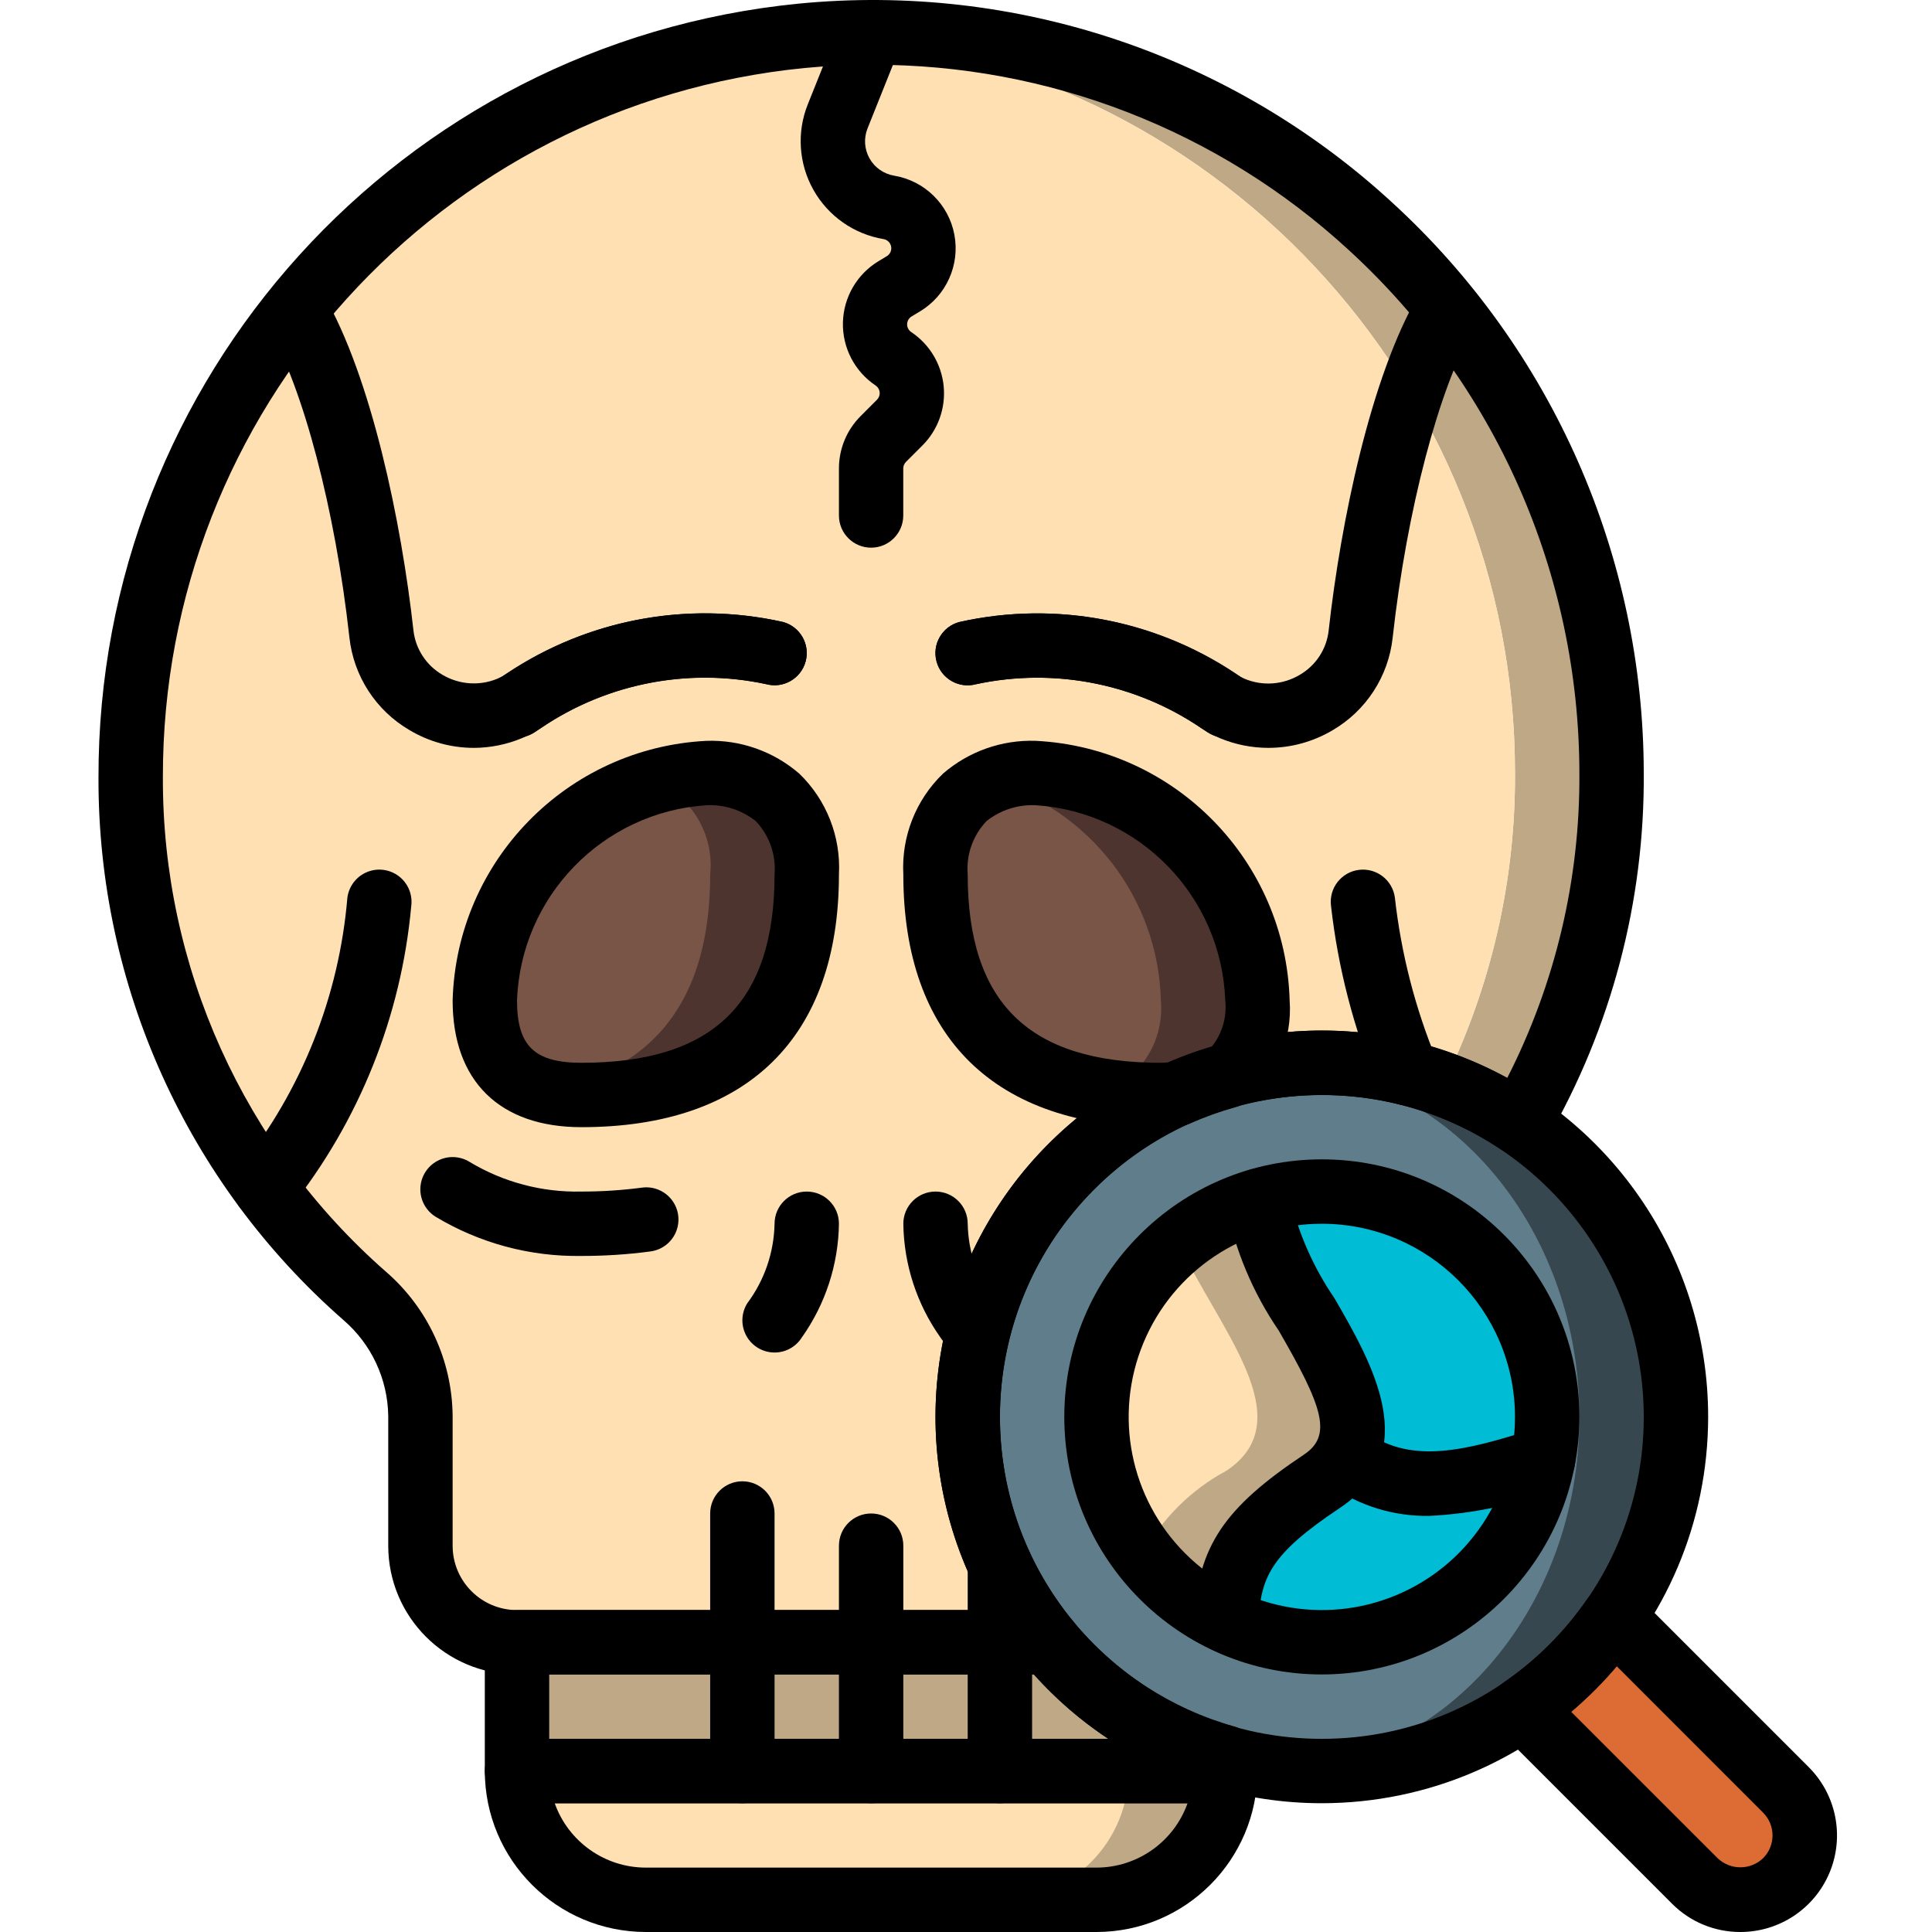 <svg height="512pt" viewBox="-26 0 512 512.106" width="512pt" xmlns="http://www.w3.org/2000/svg"><path d="m251.914 435.305h-140.926v34.133h187.73v-3.625c-18.336-5.184-34.66-15.824-46.805-30.508zm0 0" fill="#bfa885"/><path d="m401.121 204.906c.188 32.531-8.23 64.531-24.406 92.758-6.293-4.234-13.086-7.676-20.223-10.242 12.66-25.656 19.176-53.906 19.027-82.516-.008-103.484-80.367-189.18-183.637-195.84 54.188-3.59 107.441 15.434 147.09 52.543 39.648 37.109 62.148 88.992 62.148 143.297zm0 0" fill="#bfa885"/><path d="m375.52 204.906c.148 28.609-6.367 56.859-19.027 82.516-10.305-3.785-21.195-5.723-32.172-5.715-4.312-.031-8.621.281-12.887.938-33.68 4.668-62.199 27.184-74.559 58.859-12.359 31.676-6.621 67.559 14.996 93.801h-140.883c-14.141 0-25.602-11.461-25.602-25.598v-34.391c-.102-12.242-5.48-23.844-14.762-31.828-39.555-34.684-62.176-84.781-62.039-137.387-.16-101.539 76.789-186.613 177.836-196.609 1.793-.172 3.668-.34 5.461-.426 103.27 6.66 183.629 92.355 183.637 195.84zm0 0" fill="#ffe0b2"/><path d="m356.492 287.422c-1.621 3.5-3.414 6.914-5.379 10.242-11.879-8.02-25.465-13.16-39.68-15.02 4.266-.656 8.574-.969 12.887-.938 10.977-.008 21.867 1.93 32.172 5.715zm0 0" fill="#bfa885"/><path d="m187.789 231.785c0 50.09-34.137 58.453-59.734 58.453-3.367.035-6.723-.367-9.984-1.195-10.41-2.898-15.617-10.836-15.617-23.891.723-27.074 18.875-50.574 44.887-58.113 20.566-6.145 40.449.598 40.449 24.746zm0 0" fill="#4e342e"/><path d="m307.254 265.152c.688 7.582-2.293 15.035-8.02 20.051-4.527 1.25-8.949 2.848-13.23 4.781-1.449.086-2.812.254-4.352.254-5.98.039-11.953-.504-17.832-1.621-21.25-4.18-41.898-17.832-41.898-56.832-1.098-10.629 4.949-20.711 14.848-24.746 24.488-9.727 70.484 15.191 70.484 58.113zm0 0" fill="#4e342e"/><path d="m162.188 231.785c0 40.363-22.102 53.59-44.117 57.258-10.41-2.898-15.617-10.836-15.617-23.891.723-27.074 18.875-50.574 44.887-58.113 9.898 4.035 15.945 14.117 14.848 24.746zm0 0" fill="#795548"/><path d="m281.652 265.152c.688 7.582-2.293 15.035-8.02 20.051-3.344.922-6.621 2.062-9.812 3.414-21.25-4.18-41.898-17.832-41.898-56.832-1.098-10.629 4.949-20.711 14.848-24.746 26.012 7.539 44.16 31.039 44.883 58.113zm0 0" fill="#795548"/><path d="m298.719 469.438c.012 9.059-3.578 17.746-9.984 24.148-6.402 6.406-15.09 10-24.148 9.988h-119.465c-18.852 0-34.133-15.285-34.133-34.137zm0 0" fill="#bfa885"/><path d="m273.121 469.438c.012 9.059-3.582 17.746-9.984 24.148-6.406 6.406-15.094 10-24.148 9.988h-93.867c-18.852 0-34.133-15.285-34.133-34.137zm0 0" fill="#ffe0b2"/><path d="m418.188 375.574c.012 24.898-9.871 48.781-27.477 66.387-17.609 17.605-41.492 27.492-66.391 27.477-4.285.035-8.566-.277-12.801-.938-46.441-6.371-81.051-46.051-81.051-92.926 0-46.879 34.609-86.559 81.051-92.93 4.234-.656 8.516-.973 12.801-.938 24.898-.016 48.781 9.871 66.391 27.477 17.605 17.605 27.488 41.488 27.477 66.391zm0 0" fill="#37474f"/><path d="m392.586 375.574c0-51.324-36.293-92.93-81.066-92.93-44.77 0-81.066 41.605-81.066 92.93 0 51.32 36.297 92.926 81.066 92.926 44.773 0 81.066-41.605 81.066-92.926zm0 0" fill="#607d8b"/><path d="m324.32 392.641c-20.137 13.395-24.406 21.59-25.344 36.949-8.68-4.027-16.258-10.086-22.102-17.664 0 0-.086 0 0-.086-19.555-25.547-15.367-61.988 9.473-82.434 6.207-5.031 13.336-8.797 20.992-11.094 2.559 25.262 41.727 57.773 16.98 74.328zm0 0" fill="#bfa885"/><path d="m299.062 389.824c-9.379 5.027-17.086 12.676-22.188 22.016-19.555-25.547-15.367-61.988 9.473-82.434 10.152 22.359 33.109 46.766 12.715 60.418zm0 0" fill="#ffe0b2"/><path d="m384.055 375.574c0 1.652-.086 3.305-.258 4.949-.418 6.102-1.832 12.098-4.18 17.746-9.211 22.422-31.059 37.055-55.297 37.035-8.77.012-17.43-1.941-25.344-5.715.938-15.359 5.207-23.555 25.344-36.949.176-.066.324-.184.426-.344 5.199-3.188 8.164-9.023 7.68-15.102-.938-17.238-23.211-40.109-25.086-58.883 5.508-1.648 11.23-2.484 16.98-2.473 15.844 0 31.035 6.293 42.238 17.496 11.203 11.199 17.496 26.395 17.496 42.238zm0 0" fill="#00bcd4"/><path d="m447.32 474.441-45.688-45.688c-6.508 9.445-14.688 17.625-24.133 24.129l45.688 45.688c6.695 6.469 17.34 6.379 23.926-.207 6.582-6.582 6.676-17.227.207-23.922zm0 0" fill="#dc6c33"/><path d="m170.719 477.973c-4.711 0-8.531-3.82-8.531-8.535v-68.266c0-4.711 3.82-8.531 8.531-8.531 4.715 0 8.535 3.82 8.535 8.531v68.266c0 4.715-3.82 8.535-8.535 8.535zm0 0"/><path d="m204.855 477.973c-4.715 0-8.535-3.82-8.535-8.535v-59.73c0-4.715 3.82-8.535 8.535-8.535 4.711 0 8.531 3.82 8.531 8.535v59.73c0 4.715-3.82 8.535-8.531 8.535zm0 0"/><path d="m179.254 358.508c-3.105-.004-5.965-1.691-7.465-4.41s-1.406-6.035.246-8.664c4.547-6.094 7.07-13.457 7.219-21.062 0-4.711 3.82-8.531 8.535-8.531 4.711 0 8.531 3.82 8.531 8.531-.152 10.812-3.582 21.324-9.84 30.141-1.562 2.488-4.289 3.996-7.227 3.996zm0 0"/><path d="m230.453 358.508c-2.938 0-5.672-1.508-7.234-3.996-6.254-8.82-9.684-19.328-9.832-30.141 0-4.711 3.82-8.531 8.535-8.531 4.711 0 8.531 3.82 8.531 8.531.148 7.605 2.676 14.969 7.227 21.062 1.652 2.629 1.746 5.949.246 8.668-1.504 2.719-4.367 4.406-7.473 4.406zm0 0"/><path d="m110.988 195.52c-3.754.004-7.066-2.445-8.168-6.035-1.098-3.59.277-7.473 3.387-9.574 21.844-15.41 49.184-20.875 75.273-15.043 4.551 1.23 7.242 5.918 6.012 10.465-1.23 4.551-5.914 7.242-10.465 6.012-21.305-4.539-43.535.074-61.27 12.715-1.41.953-3.07 1.461-4.77 1.461zm0 0"/><path d="m44.246 323.324c-3.285 0-6.277-1.891-7.695-4.855s-1.004-6.48 1.059-9.039c16.324-20.492 26.215-45.363 28.414-71.473.391-3.027 2.359-5.613 5.172-6.789 2.812-1.18 6.039-.766 8.465 1.082 2.426 1.848 3.684 4.848 3.297 7.875-2.652 29.234-13.801 57.055-32.07 80.031-1.621 2.004-4.062 3.168-6.641 3.168zm0 0"/><path d="m99.512 198.234c-5.98-.008-11.848-1.629-16.984-4.688-8.922-5.191-14.848-14.312-15.965-24.574-3.754-33.902-12.262-66.246-21.668-82.398-2.242-4.059-.832-9.168 3.176-11.504 4.012-2.332 9.148-1.035 11.57 2.918 12.758 21.906 20.703 60.391 23.895 89.098.547 4.918 3.398 9.285 7.68 11.77 4.438 2.641 9.863 3.02 14.625 1.023.781-.336 1.535-.734 2.246-1.195 21.516-14.516 48.062-19.516 73.387-13.824 4.551 1.23 7.242 5.914 6.012 10.465s-5.918 7.242-10.465 6.012c-20.672-4.453-42.266-.23-59.734 11.684-1.566 1.023-3.223 1.898-4.949 2.621-4.062 1.699-8.422 2.582-12.824 2.594zm0 0"/><path d="m128.055 298.773c-21.691 0-34.133-12.246-34.133-33.59 1.035-36.969 30.32-66.93 67.258-68.812 9.008-.316 17.805 2.785 24.621 8.688 7.215 6.957 11.055 16.707 10.52 26.719 0 43.203-24.242 66.996-68.266 66.996zm33.125-85.336c-27.516 1.848-49.188 24.188-50.191 51.746 0 12.043 4.625 16.523 17.066 16.523 34.926 0 51.199-15.863 51.199-49.93.43-5.203-1.379-10.34-4.977-14.121-3.707-2.953-8.363-4.449-13.098-4.219zm0 0"/><path d="m128.055 332.906c-13.609.223-27.008-3.383-38.664-10.402-2.594-1.617-4.125-4.496-4.02-7.547.105-3.055 1.832-5.816 4.527-7.254 2.695-1.434 5.953-1.324 8.543.293 8.93 5.367 19.199 8.086 29.613 7.844 5.328.008 10.648-.336 15.93-1.023 3.047-.457 6.102.762 7.996 3.191 1.891 2.43 2.328 5.691 1.145 8.531-1.188 2.844-3.812 4.824-6.871 5.188-6.031.797-12.113 1.191-18.199 1.18zm0 0"/><path d="m298.719 195.52c-1.699 0-3.359-.508-4.77-1.461-17.734-12.641-39.965-17.254-61.27-12.715-4.551 1.23-9.234-1.461-10.465-6.012-1.23-4.547 1.461-9.234 6.012-10.465 26.09-5.836 53.426-.375 75.273 15.035 3.117 2.098 4.5 5.988 3.398 9.582-1.098 3.594-4.418 6.043-8.18 6.035zm0 0"/><path d="m346.934 292.988c-3.41 0-6.496-2.031-7.844-5.164-6.336-15.238-10.492-31.301-12.336-47.699-.602-4.676 2.703-8.953 7.379-9.551 4.676-.598 8.953 2.707 9.551 7.383 1.656 14.816 5.391 29.332 11.094 43.109 1.863 4.324-.129 9.344-4.457 11.211-1.066.469-2.219.711-3.387.711zm0 0"/><path d="m310.199 198.234c-4.418.004-8.793-.867-12.871-2.562-1.727-.723-3.383-1.602-4.949-2.629-17.469-11.91-39.062-16.129-59.73-11.672-4.551 1.23-9.238-1.461-10.469-6.012-1.23-4.551 1.461-9.234 6.012-10.465 25.32-5.688 51.867-.691 73.387 13.812.711.469 1.457.871 2.238 1.203 4.762 2.004 10.195 1.625 14.633-1.023 4.285-2.477 7.141-6.844 7.68-11.766 3.191-28.707 11.094-67.191 23.895-89.098 2.422-3.957 7.562-5.25 11.57-2.918 4.008 2.336 5.418 7.441 3.176 11.504-9.387 16.152-17.922 48.492-21.676 82.398-1.109 10.262-7.035 19.387-15.957 24.574-5.129 3.039-10.977 4.645-16.938 4.652zm0 0"/><path d="m204.855 145.172c-4.715 0-8.535-3.82-8.535-8.531v-12.52c.012-5.172 2.066-10.133 5.719-13.797l4.367-4.371c.52-.52.781-1.246.707-1.98-.074-.73-.469-1.391-1.082-1.801-5.551-3.715-8.816-10.012-8.656-16.688.16-6.68 3.719-12.812 9.441-16.258l2.184-1.316c.883-.527 1.344-1.551 1.152-2.562-.191-1.012-.988-1.797-2.004-1.969-7.848-1.309-14.68-6.102-18.586-13.035-3.902-6.934-4.461-15.258-1.512-22.648l8.883-22.188c1.816-4.273 6.719-6.309 11.031-4.582 4.309 1.727 6.445 6.586 4.809 10.93l-8.875 22.188c-1.035 2.594-.84 5.512.527 7.945 1.371 2.434 3.77 4.113 6.52 4.574 8.07 1.348 14.445 7.582 15.969 15.621 1.523 8.035-2.125 16.172-9.141 20.379l-2.191 1.316c-.723.434-1.168 1.207-1.188 2.047-.02.84.395 1.633 1.094 2.098 4.863 3.246 8.016 8.504 8.59 14.32.578 5.82-1.488 11.594-5.621 15.727l-4.371 4.371c-.449.453-.703 1.066-.715 1.707v12.492c0 4.703-3.812 8.523-8.516 8.531zm0 0"/><path d="m264.586 512.105h-119.465c-23.555-.027-42.641-19.113-42.668-42.668 0-4.711 3.82-8.531 8.535-8.531h187.73c4.715 0 8.535 3.82 8.535 8.531-.027 23.555-19.113 42.641-42.668 42.668zm-143.605-34.133c3.629 10.219 13.293 17.055 24.141 17.066h119.465c10.848-.012 20.512-6.848 24.141-17.066zm0 0"/><path d="m324.32 477.973c-41.418 0-78.754-24.949-94.605-63.215-15.848-38.262-7.09-82.309 22.199-111.594 29.285-29.285 73.328-38.047 111.594-22.195 38.266 15.848 63.211 53.188 63.211 94.605-.059 56.527-45.871 102.336-102.398 102.398zm0-187.734c-47.129 0-85.332 38.207-85.332 85.336 0 47.125 38.203 85.332 85.332 85.332 47.129 0 85.332-38.207 85.332-85.332-.051-47.109-38.227-85.281-85.332-85.336zm0 0"/><path d="m324.32 443.84c-37.703 0-68.266-30.566-68.266-68.266 0-37.703 30.562-68.27 68.266-68.27 37.703 0 68.266 30.566 68.266 68.27-.043 37.684-30.582 68.223-68.266 68.266zm0-119.469c-20.707 0-39.379 12.477-47.301 31.609-7.926 19.133-3.547 41.152 11.098 55.797 14.641 14.641 36.664 19.023 55.797 11.098 19.133-7.926 31.605-26.594 31.605-47.301-.027-28.266-22.934-51.172-51.199-51.203zm0 0"/><path d="m435.254 512.105c-6.797.02-13.316-2.684-18.109-7.5l-45.676-45.68c-1.793-1.793-2.699-4.289-2.465-6.812.23-2.523 1.57-4.812 3.656-6.25 8.598-5.918 16.035-13.355 21.949-21.949 1.438-2.09 3.73-3.43 6.254-3.66 2.527-.207 5.016.691 6.828 2.465l45.68 45.68c7.328 7.324 9.52 18.34 5.551 27.91-3.965 9.57-13.309 15.805-23.668 15.797zm-44.836-58.359 38.805 38.793c3.371 3.227 8.688 3.227 12.062 0 3.332-3.332 3.332-8.734 0-12.066l-38.789-38.801c-3.688 4.352-7.727 8.391-12.078 12.074zm0 0"/><path d="m281.652 298.773c-44.023 0-68.266-23.793-68.266-66.996-.535-10.012 3.305-19.762 10.523-26.719 6.812-5.902 15.609-9.004 24.617-8.688 36.938 1.883 66.223 31.844 67.262 68.812.742 10.211-3.449 20.164-11.273 26.762-.887.691-1.898 1.203-2.98 1.504-4.129 1.137-8.168 2.582-12.082 4.324-.84.375-1.73.613-2.645.711-1.711.184-3.434.277-5.156.289zm-33.125-85.336c-4.734-.23-9.391 1.266-13.098 4.219-3.598 3.781-5.406 8.918-4.977 14.121 0 34.066 16.273 49.93 51.199 49.93.742 0 1.445-.051 2.137-.113 3.68-1.574 7.449-2.938 11.289-4.078 2.805-3.461 4.117-7.898 3.641-12.332-1.004-27.559-22.676-49.898-50.191-51.746zm0 0"/><path d="m251.914 443.84h-140.926c-18.852 0-34.133-15.281-34.133-34.133v-34.406c-.141-9.785-4.469-19.039-11.887-25.414-41.398-36.266-65.07-88.676-64.914-143.711-.23-106.004 80.117-194.836 185.617-205.215 57.516-5.609 114.699 13.547 157.234 52.668 42.469 38.84 66.684 93.723 66.746 151.277.242 34.043-8.594 67.531-25.598 97.023-1.184 2.051-3.164 3.516-5.469 4.047-2.309.531-4.73.082-6.691-1.238-35.176-23.605-82.34-17.836-110.785 13.551-28.445 31.391-29.559 78.895-2.613 111.582 2.102 2.547 2.547 6.082 1.141 9.07-1.41 2.992-4.418 4.898-7.723 4.898zm-46.855-426.668c-5.906 0-11.852.285-17.836.855-96.668 9.52-170.293 90.91-170.102 188.047-.156 50.16 21.402 97.934 59.117 131.004 11.109 9.609 17.551 23.535 17.684 38.223v34.406c0 9.426 7.641 17.066 17.066 17.066h124.652c-22.961-39.758-16.652-89.941 15.434-122.781 32.09-32.836 82.109-40.305 122.391-18.266 12.762-25.02 19.32-52.738 19.121-80.82-.055-52.758-22.254-103.07-61.184-138.676-34.434-31.68-79.555-49.203-126.344-49.059zm0 0"/><path d="m298.719 477.973h-187.73c-4.715 0-8.535-3.82-8.535-8.535v-34.133c0-4.711 3.82-8.531 8.535-8.531h140.926c2.547 0 4.957 1.137 6.582 3.098 11.02 13.367 25.867 23.043 42.547 27.734 3.672 1.035 6.211 4.391 6.211 8.207v3.625c0 4.715-3.82 8.535-8.535 8.535zm-179.199-17.066h148.215c-7.281-4.82-13.914-10.555-19.734-17.066h-128.48zm0 0"/><path d="m298.977 438.105h-.52c-4.703-.285-8.289-4.324-8.004-9.027 1.141-19.227 7.941-29.398 29.133-43.52 7.602-5.07 5-12.656-6.707-32.891-6.898-10.098-11.66-21.504-13.988-33.508-.305-3.035 1.031-6 3.508-7.781 2.473-1.781 5.711-2.105 8.488-.852 2.781 1.25 4.68 3.891 4.984 6.926 2.258 9.531 6.25 18.566 11.785 26.648 9.969 17.23 23.613 40.824 1.398 55.629-18.719 12.477-20.871 18.527-21.57 30.336-.262 4.508-3.992 8.031-8.508 8.039zm0 0"/><path d="m352.855 401.805c-9.348.176-18.516-2.621-26.172-7.988-3.859-2.715-4.785-8.047-2.07-11.906 2.719-3.859 8.051-4.789 11.91-2.07 11.75 8.293 26.18 4.625 43.844-1.031 4.492-1.438 9.297 1.039 10.73 5.531 1.434 4.492-1.043 9.297-5.535 10.73-10.488 3.914-21.523 6.184-32.707 6.734zm0 0"/><path d="m238.988 477.973c-4.715 0-8.535-3.82-8.535-8.535v-54.715c0-4.711 3.82-8.531 8.535-8.531 4.711 0 8.531 3.82 8.531 8.531v54.715c0 4.715-3.82 8.535-8.531 8.535zm0 0"/></svg>